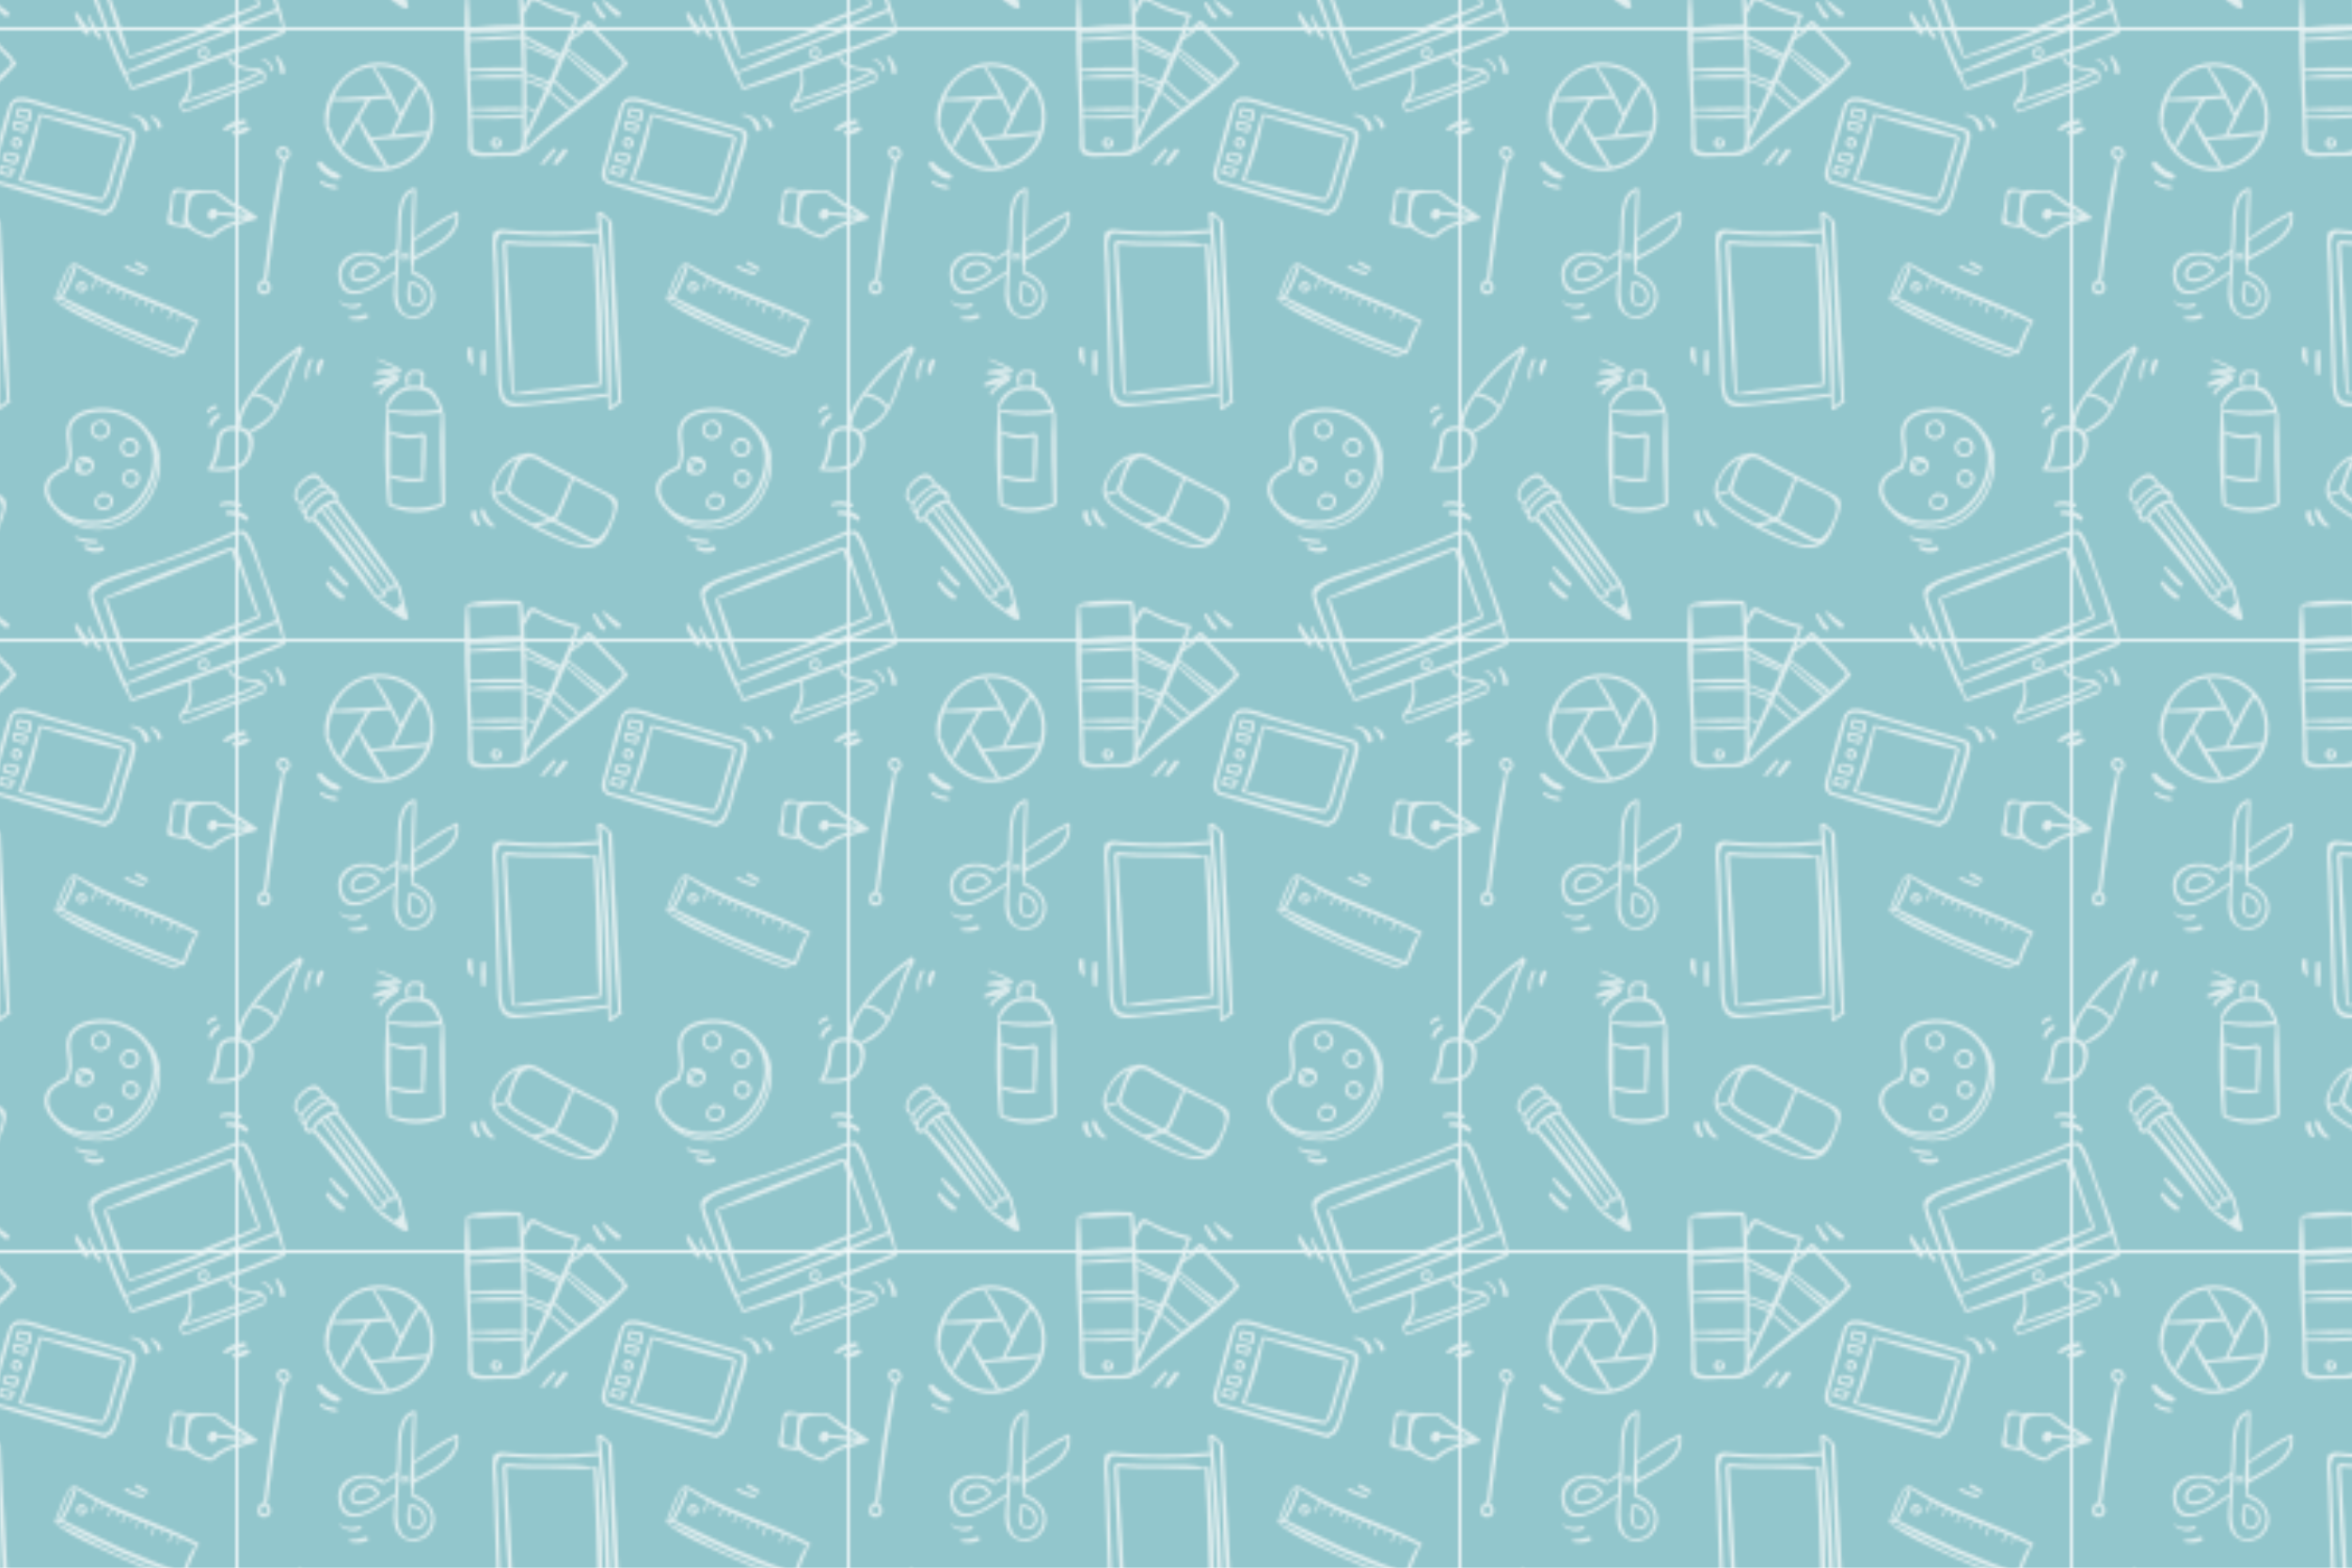 <?xml version="1.0" encoding="UTF-8"?>
<svg id="Layer_2" data-name="Layer 2" xmlns="http://www.w3.org/2000/svg" xmlns:xlink="http://www.w3.org/1999/xlink" viewBox="0 0 750 500">
  <defs>
    <style>
      .cls-1 {
        fill: #e2eff0;
      }

      .cls-1, .cls-2, .cls-3, .cls-4 {
        stroke-width: 0px;
      }

      .cls-2 {
        fill: none;
      }

      .cls-3 {
        fill: url(#Unnamed_Pattern_2);
      }

      .cls-4 {
        fill: #92c6cc;
      }
    </style>
    <pattern id="Unnamed_Pattern_2" data-name="Unnamed Pattern 2" x="0" y="0" width="194.22" height="194.22" patternTransform="translate(-313.96 -770.32)" patternUnits="userSpaceOnUse" viewBox="0 0 194.22 194.22">
      <g>
        <rect class="cls-2" x="0" width="194.22" height="194.22"/>
        <g>
          <rect class="cls-4" x="0" width="194.22" height="194.22"/>
          <path class="cls-1" d="m27.74,144.65c-1.22-.91-1.49-2.85-3.18-3.13-1.74-.29-3.51,1.36-4.66,2.41-1.79,1.66-3.73,6.06-.11,6.99-.48,1.14-.42,2.3.84,3.24.05.04.11.05.17.05-.03.29-.02.59.05.88.31,1.38,1.73,2.14,2.9,1.24.02-.02.04-.04.05-.06,6.77,8.19,13.26,16.51,19.83,24.86.07.08.14.13.22.15-.03.24.21.4.4.32,1.21,1.63,3.37,2.75,4.99,3.92.11.08.23.17.34.26,0,0,0,.02,0,.03-.01.25.23.36.4.28,1.06.86,2.24,1.86,3.56,1.88.31,0,.69-.23.6-.6-.57-2.42-1.18-4.82-1.87-7.21-.25-.85-.41-2.83-1.25-3.55.05-.13.06-.29-.05-.45-6-8.86-12.47-17.53-18.95-26.04-.1-.14-.23-.2-.36-.21-.01-.09-.05-.16-.1-.23.02-.03.04-.06.05-.1.47-1.6-.41-2.96-2.07-3.16,0-.02,0-.04-.01-.06-.37-.99-.96-1.45-1.65-1.56-.03-.05-.07-.1-.13-.15Zm-3.26,10.76c-.06-.06-.13-.11-.2-.13.6-.8,1.26-1.53,1.99-2.16,0,0,0,.01,0,.02,6.49,8.82,12.63,18.31,19.87,26.53-.75-.03-1.47.28-1.93.88-5.49-8.92-12.47-17.62-19.74-25.13Zm2.46-2.77s-.03-.02-.04-.04c.35-.27.72-.51,1.1-.74,6.72,8.44,13.02,17.21,19.76,25.62-.78.15-1.41.77-1.57,1.56-5.69-9.19-12.83-17.73-19.26-26.41Zm23.15,24.66c.84.33,1.37,3.98,1.61,4.84.08.29.16.58.24.88-.15.01-.3.06-.44.13-.33.17-.55.47-.63.8-.4.19-.75.5-.98.88-.67-.55-1.29-1.08-1.78-1.44-1.15-.82-2.21-1.77-3.53-2.22.46-.65,1.29-.88,2.04-.54.33.15.75-.23.58-.57-.52-1.04.39-2.14,1.45-1.57,0,0,0,.01,0,.02.07.26.4.23.53.06.28-.13.44-.5.12-.73.11-.29.35-.51.64-.63.04.03.09.06.14.09Zm-18.96-26.51c6.04,8.62,12.24,17.26,18.75,25.54-.57.16-1.02.63-1.2,1.2-.05-.02-.1-.02-.15-.03-5.95-9.08-12.91-17.64-19.73-26.07.7-.34,1.46-.62,2.26-.81.02.06.04.11.07.17Zm-.39-1.57c-.04.14-.02.26.03.36-3.18.74-6.01,2.75-7.43,5.74-.08.17,0,.34.14.43-.01,0-.03,0-.04.01-1.52-.36-2.03-1.02-1.54-1.98.16-.66.47-1.26.93-1.79.6-.81,1.37-1.5,2.13-2.16.56-.48,1.14-.97,1.74-1.39.17-.12.34-.25.52-.37,1.24-1.04,2.42-.66,3.51,1.15Zm-2.12-2.78c-1.95.31-3.84,2.22-5.11,3.44-.95.91-2.22,2.28-2.61,3.73-1.42-2.29.69-4.14,2.35-5.57,1.4-1.21,3.72-3.51,5.37-1.59Zm-5.89.89c-.85.74-2.08,1.93-2.74,3.19-3.17-2.26-.2-5.59,2.01-7.14,1.3-.91,2.97-.95,3.88.46.25.39.49.74.78,1.06-1.47.4-3.06,1.68-3.93,2.44Z"/>
          <path class="cls-1" d="m116.2,162.96c.13-.12.17-.26.15-.39,1.02-.93,1.57-2.49,2.1-3.68.93-2.08,1.9-4.41,2.35-6.66.71-3.53-2.18-4.17-4.97-5.62l-15.48-8.05c-2.24-1.17-6.61-4.73-9.39-3.47-.07.03-.14.07-.21.11-4.36.51-7.5,4.42-9.27,8.24-2.4,5.2.77,7.81,4.96,10.57,5.43,3.58,11.18,6.65,17.18,9.17,4.16,1.76,8.9,3.22,12.59-.24Zm-5.29-17.63c2.76,1.43,8.57,3.07,8.77,6.68.12,2.23-3.11,10.35-5.99,10.2-1.49-.08-3.56-1.56-4.89-2.22-1.46-.73-2.91-1.47-4.35-2.22-1.12-.59-2.24-1.19-3.36-1.79.6-.5,1.1-1.15,1.48-2.02,1.54-3.51,3.13-7.08,4.31-10.74,1.34.7,2.69,1.4,4.03,2.1Zm-17.38-9.02c1.34.25,2.91,1.49,4.11,2.12l4.42,2.3,4.06,2.11c-1.16,2.76-2.4,5.49-3.57,8.25-.7,1.64-1.22,3.18-2.63,4.28-1.36-.74-2.72-1.49-4.06-2.26-2.25-1.28-9.57-4.27-9.49-7.35.14-.03.28-.13.34-.3.95-2.99,2.57-9.94,6.82-9.14Zm-11.62,8.51c.95-3.57,3.92-6.88,7.37-8.38-1.05,1.27-1.82,3.1-2.38,4.88-.07-.01-.13.01-.16.09-.21.54-.28,1.13-.44,1.69-.08.28-.17.54-.27.81-.25.33-.4.68-.48,1.08-.15.06-.26.18-.29.4-.05.42-.02.82.06,1.19-1.17.43-2.35.81-3.58.99-.15-.81-.11-1.71.17-2.76Zm9.05,10.87c-1.98-1.17-3.95-2.39-5.83-3.73-1.47-1.05-2.62-2.15-3.15-3.54,1.26-.21,2.45-.61,3.49-1.33.94,2.55,4.55,3.96,6.72,5.23,2.18,1.28,4.37,2.52,6.58,3.73-1.41.6-3.37.82-4.76,1.22-.06.02-.1.05-.15.08-.98-.54-1.95-1.09-2.9-1.66Zm10.94,5.67c-2.25-1-4.46-2.09-6.63-3.25,1.68-.4,3.34-.69,4.71-1.4,2.03,1.1,4.08,2.18,6.13,3.23,1.84.94,5.03,3.27,7.67,3.46-3.72,1.82-8.36-.46-11.89-2.03Z"/>
          <path class="cls-1" d="m214.42,101.25c.09-.42-.32-.9-.77-.6-5.02,3.44-9.52,7.53-13.3,12.31-2.86,3.63-6.84,8.4-6.4,13.32-1.56-.14-3.18.19-4.26,1.04-1.02.8-1.43,1.95-1.59,3.19-.41,3.2-.69,5.81-2.39,8.67-.08.14-.09.28-.06.4-.02,0-.03,0-.05,0-.52.04-.51.74,0,.8,3.64.4,8.41.79,11.03-2.33,1.84-2.19,3.25-7.07,1.5-9.64-.02-.02-.03-.04-.05-.06,11.67-4.48,10.89-17.03,16.65-26.31.22-.35,0-.68-.31-.79Zm-19.15,36.58c-2.21,2.04-5.54,1.69-8.43,1.71,1.16-1.97,1.95-4.08,2.22-6.37.2-1.64,0-3.37,1.18-4.65,1.2-1.29,3.81-1.45,5.34-.58,3.3,1.89,2.18,7.58-.31,9.87Zm2.36-10.01c-.75-.74-1.81-1.22-2.94-1.44.24-3.46,2.03-6.83,4.2-9.84,2.9.54,5.23,1.59,6.88,4.23,0,.02.02.02.03.04-.47.75-1,1.47-1.59,2.13-1.88,2.09-4.45,3.16-6.58,4.89Zm10.71-12.4c-.55,1.51-1.18,3.02-1.97,4.44-1.49-2.27-4.22-4.05-6.98-4,1.12-1.5,2.31-2.9,3.42-4.18,3.12-3.59,6.65-6.73,10.52-9.48-2.39,4.13-3.36,8.76-4.98,13.22Z"/>
          <g>
            <path class="cls-1" d="m166.91,128.35c-.08-.11-.19-.15-.3-.16-3.36-5.15-9.75-8.02-16.03-7.7-3.56.18-7.87,1.27-9.65,4.7-2.3,4.43,1.53,9.63-1.21,13.89-2.8,1.25-5.92,2.92-6.49,6.23-.51,2.98,1.16,5.81,3.29,7.82,5.24,6.44,15.31,7.93,22.62,3.72,9.38-5.4,14.72-19.21,7.75-28.49Zm-31.92,15.53c1.15-2.02,3.64-3.07,5.66-3.97.41-.18.35-.62.09-.87,1.5-2.08,1.2-4.5.88-7.05-.27-2.18-.69-4.61.53-6.61,1.24-2.03,3.74-3,5.96-3.43,10.83-2.13,21.42,6.12,19.46,17.5-1.4,8.13-7.66,15.49-16.02,16.83-4.86.78-10.28-.43-13.99-3.77-.97-.88-1.89-2.01-2.5-3.25.02-.02.04-.04.04-.07.03-.19.03-.34,0-.53-.03-.15-.25-.16-.31-.03-.59-1.53-.67-3.18.22-4.74Zm24.15,12.02c-5.85,3.63-12.91,3.41-18.29.08,6.2,2.86,13.89,1.93,19.37-2.22,5.65-4.28,9.53-11.98,8.69-19.18,1.76,7.97-2.83,17.01-9.76,21.31Z"/>
            <path class="cls-1" d="m148.94,138.18c-.28-1.29-1.57-2.29-2.86-2.23-.01,0-.02-.02-.04-.03-1.98-.52-3.04,1.58-3.14,3.23-.05.84,0,1.63.79,2.08.78.45,1.75.6,2.63.48,1.73-.24,2.99-1.77,2.62-3.53Zm-2.68,2.58c-.5.08-1.01.04-1.5-.1-.72-.21-.96-.57-.95-1.34,0-1.01.31-2.11,1.1-2.64.04.17.17.31.37.29.58-.07,1.18-.06,1.69.15-.89-.09-1.86.26-2.4.96-.61.8-.6,2.76.76,2.67.2-.01.25-.25.1-.36-.66-.49-.7-1.46-.1-2.02.74-.7,1.75-.56,2.55-.08.03.02.07.03.1.04.29,1.2-.53,2.24-1.72,2.44Z"/>
            <path class="cls-1" d="m151.2,124.16c-.23-.03-.37.14-.43.33-1.26-.09-2.54.81-2.86,2.1-.41,1.63.71,3.43,2.33,3.83,1.73.43,3.62-.86,3.89-2.61.29-1.84-1.18-3.42-2.93-3.65Zm-.63,5.38c-1.11-.22-1.96-1.37-1.83-2.5.14-1.17,1.17-1.93,2.28-2,.02,0,.04.02.06.02,1.15.18,2.17,1.1,2.16,2.33-.01,1.31-1.4,2.4-2.67,2.15Z"/>
            <path class="cls-1" d="m163.38,132.36c-.48-1.99-2.56-2.97-4.4-2.12-.11.05-.17.14-.2.24-.95.48-1.6,1.6-1.51,2.73.14,1.75,1.68,3.15,3.46,2.88,1.77-.27,3.08-1.94,2.64-3.73Zm-2.78,2.76c-1.17.18-2.15-.67-2.37-1.8-.2-1.01.37-1.86,1.19-2.27,3.02-1.06,4.3,3.59,1.18,4.07Z"/>
            <path class="cls-1" d="m163.39,141.89c-.54-1.45-2.69-2.43-4.02-1.42,0,0,0,0-.01.01-.88.47-1.52,1.41-1.51,2.44,0,1.72,1.8,3.16,3.49,2.77,1.61-.38,2.64-2.24,2.06-3.79Zm-2.02,2.79c-1.11.46-2.45-.41-2.63-1.57-.12-.78.24-1.43.79-1.88.05,0,.1,0,.16-.01.97-.25,2.06-.24,2.66.72.62.97.02,2.33-.99,2.74Z"/>
            <path class="cls-1" d="m154.9,149.29c-.38-1.13-1.56-1.76-2.66-1.6-1.4-.59-2.82,1.19-3.04,2.47-.33,1.9,1.43,3.08,3.18,2.88,1.78-.21,3.11-1.97,2.52-3.74Zm-2.45,2.83c-1.1.23-2.5-.33-2.48-1.61.01-.66.42-1.58,1.03-2.07,0,.29.35.58.66.4.86-.49,2.02-.27,2.37.75.4,1.16-.45,2.29-1.58,2.53Z"/>
          </g>
          <g>
            <path class="cls-1" d="m65.44,122.06c-.01-.22-.16-.34-.32-.37.03-.15,0-.31-.06-.45.13-.14.19-.34.08-.56-.97-1.96-2-4.96-3.89-6.27-.6-.41-1.42-.69-2.3-.85.09-.92.15-1.84.23-2.75.04-.56.22-1.29-.19-1.77-.65-.75-2.46-.78-3.34-.67-2.67.34-2.89,3.25-1.87,5.25-3.45.83-6.57,3.74-6.89,7.35-.02.23.34.33.44.12,1.51-3.17,3.54-5.9,7.26-6.49,2.42-.38,5.38.03,7.04,1.95,1.05,1.21,1.72,3.06,2.56,4.46-5.55.66-10.99.62-16.55-.02-.19-.02-.31.12-.33.29-.08.06-.15.15-.16.29-.62,9.5-.49,19.53.42,29.01.02.17.1.3.2.39-.13.18-.14.47.1.59,5.3,2.62,11.91,2.81,17.26.18.12-.06.19-.15.22-.26.28,0,.56-.17.55-.53-.24-9.61.02-19.28-.45-28.88Zm-11-8.58s-.06.01-.09.02c-.25-1.72-.83-4.14,1.69-4.25.46-.02.93.05,1.38.14.55.11.91.22.87.84-.07,1.06-.18,2.12-.25,3.19-1.3-.14-2.64-.09-3.6.06Zm-6.09,14.94c2.71,2.1,7.06,2.03,10.29,1.21-.13,4.35-.44,8.75-.19,13.1-1.63.13-3.25.2-4.88.02-1.77-.19-3.46-.81-5.22-.98,0-4.45.13-8.92,0-13.35Zm16.41,22.43c-5.62,1.88-10.61,2.04-16.21.11.09-.09.14-.21.12-.38-.24-2.74-.31-5.49-.32-8.25,2.91,1.88,7.47,1.91,10.75,1.37.49-.08.46-.8.08-.97.52-4.39.46-8.87.59-13.28,0-.26-.13-.42-.31-.49-.03-.3-.28-.58-.66-.49-1.7.42-3.39.65-5.15.54-1.78-.11-3.36-.74-5.1-.98-.07-.01-.15.02-.21.07-.07-2.13-.2-4.25-.44-6.35,5.53,1.1,11.17,1.17,16.75.35-.66,9.5-.2,19.24.15,28.75-.01,0-.02,0-.03,0Z"/>
            <path class="cls-1" d="m54.88,110.71c-.14.09-.22.18-.29.33-.07.16,0,.37.21.36.16,0,.28-.03.41-.13.34-.24.03-.8-.33-.57Z"/>
            <path class="cls-1" d="m51.91,108.08c-2.39-1.25-4.83-2.43-7.38-3.34-.24-.08-.4.3-.17.41,1.9.9,3.78,1.8,5.63,2.78-2.06-.02-4.08.26-6.09.81-.47.13-.36.8.11.83,1.77.11,3.52.24,5.24.57-2.24.58-4.41,1.3-6.4,2.53-.45.28-.14.91.35.82,1.51-.27,3.01-.58,4.5-.93-1.39.93-2.73,2.06-3.07,3.2-.08.28.15.6.44.58.04,0,.08,0,.11,0,.24-.01.46-.2.46-.46,0-.03,0-.06,0-.08,0-.01,0-.02,0-.03.45-.8,1.76-1.67,2.35-2.13.9-.71,1.84-1.32,2.84-1.88.45-.26.15-.97-.35-.83-1.3.36-2.61.68-3.92.98,1.52-.56,3.1-.97,4.7-1.35.42-.1.41-.73,0-.84-1.39-.38-2.8-.61-4.21-.75,1.54-.21,3.09-.25,4.68-.14.4.03.55-.57.2-.75Z"/>
          </g>
          <path class="cls-1" d="m56.47,14.53c-5.26-4.48-13.18-5.6-19.32-2.31-6.61,3.54-11.33,12.48-9.02,19.91.05.17.23.24.38.22,2.01,6.61,7.91,11.76,14.87,12.45,7.19.71,14.6-3.5,17.52-10.13,2.99-6.78,1.25-15.3-4.43-20.14Zm.71,2.4c-2.23,2.86-3.91,6.09-5.44,9.38-2.38-5.15-4.97-10.37-8.57-14.79,5.21-.57,10.54,1.53,14.02,5.4Zm-8.88,4.74c.94,1.75,1.85,3.52,2.7,5.34.07.15.18.22.3.24-.94,2.05-1.83,4.12-2.79,6.13-2.08.24-4.16.5-6.22.81-1.24-2.06-2.49-4.12-3.8-6.13,1.16-1.94,2.34-3.87,3.54-5.78.01-.02.01-.04.03-.07,2.02-.14,4.03-.31,6.02-.48.08,0,.15-.03.22-.06Zm-9.81-8.87c1.32-.61,2.7-1,4.09-1.2,1.75,3.03,3.51,6.01,5.17,9.05-5.83.45-11.69.54-17.51,1.04,1.48-3.78,4.12-6.98,8.25-8.89Zm-9.12,18.65c-.1-.33-.39-.43-.65-.37-.08-2.96.3-5.91,1.23-8.61,3.57.17,7.18.05,10.78-.18-1.62,2.55-3.19,5.14-4.7,7.76-1.31,2.28-2.91,4.61-3.72,7.13-1.29-1.68-2.3-3.62-2.93-5.74Zm3.4,6.32c1.72-2.12,2.84-4.79,4.21-7.15.35-.62.73-1.22,1.09-1.83,2.14,5.21,5.41,10.36,8.8,14.79-5.47.64-10.66-1.72-14.1-5.81Zm16.73,5.28c-.55.16-1.11.28-1.66.38-.01-.04-.02-.08-.05-.13-1.72-2.76-3.38-5.58-5.06-8.38,5.75-.15,11.62-.72,17.32-1.55-1.76,4.51-5.51,8.18-10.55,9.67Zm10.93-10.76c-3.62.25-7.28.57-10.93.98,3.14-4.99,4.76-10.75,8.4-15.47,1.06,1.37,1.91,2.92,2.46,4.63,1.08,3.35,1.03,6.77.07,9.87Z"/>
          <g>
            <path class="cls-1" d="m69.49,57.83c-4.79,2.27-9.24,5.22-13.38,8.54-.01-.63-.02-1.25,0-1.84.12-4.52.4-9.04.46-13.56,0-.13-.04-.22-.11-.29.03-.23-.14-.48-.45-.41-6.16,1.42-5.03,11.25-5.34,15.88-.09,1.29-.17,2.58-.26,3.86-.78.38-1.52.98-2.23,1.48-.57.39-1.11.81-1.65,1.24-.02-.01-.02-.03-.04-.05-5.58-4.04-15.87-1.78-14.55,6.52,1.58,9.98,13.34,2.25,17.97-1.72-.04.64-.09,1.29-.13,1.93-.21,3.16-.86,6.96.98,9.79,2.56,3.94,8.5,3.33,10.76-.56,2.84-4.88-.58-10.12-5.47-11.66-.06-.02-.11-.02-.16-.02.02-.14.03-.28.03-.42,0-.3,0-.6-.02-.9,0-.09-.03-.15-.07-.2.16-.72.25-1.47.31-2.24.05-.01.11-.03.17-.06,5.08-3.06,15.06-7.15,13.73-14.61.36-.3-.06-.95-.55-.72Zm-19.53,18.81c-4,2.41-13.5,10.57-16.57,3.88-1.76-3.83.79-7.62,4.56-8.58,2.83-.72,5.67-.02,8,1.66.28.21.56.06.69-.18.78-.42,1.53-.89,2.26-1.38.46-.31.97-.61,1.43-.95-.12,1.85-.25,3.7-.37,5.54Zm11.61,8.1c.05,2.59-1.56,5.3-4.14,6.03-7.59,2.12-6.96-7.41-6.64-11.96.3-4.42.61-8.85.91-13.27.3-4.43-.59-11.92,4.03-14.31-.34,4.42-.41,8.87-.53,13.29-.1,3.51-.86,7.88-.03,11.39-.11.46-.12.92-.05,1.4.02.15.16.22.3.21.01.19.12.37.35.44,3.05.95,5.73,3.38,5.8,6.77Zm-5.37-12.68c.05-1.65-.02-3.35-.07-4.97,4.37-2.8,8.53-5.83,13.18-8.16.2,6.69-8.07,10.13-13.11,13.12Z"/>
            <path class="cls-1" d="m54.27,71.65c-.15-.38-.49-.69-.89-.8-.1-.03-.21-.04-.33-.03,0,0,0,0-.01,0-.77-.14-1.41.54-1.44,1.29-.04.85.74,1.38,1.53,1.25.78-.13,1.46-.89,1.14-1.7Zm-1.35,1.09c-.84.08-.88-.78-.48-1.29.04.09.12.16.24.16.22,0,.37-.15.59-.06.18.07.36.26.39.46.08.42-.39.71-.75.74Z"/>
            <path class="cls-1" d="m59.31,82.9c-.79-1.61-2.36-2.55-4.1-2.76-.2-.02-.32.07-.39.2-.11-.22-.5-.24-.55.04-.35,2.02-.99,4.71.31,6.53.97,1.36,2.75,1.61,4.04.53,1.32-1.11,1.42-3.07.7-4.55Zm-1.63,4.11c-3.54,1.88-2.96-4.08-2.85-6.2.07.13.19.24.37.26,1.27.14,2.47.83,3.13,1.95.77,1.29.83,3.21-.65,3.99Z"/>
            <path class="cls-1" d="m45.07,76.85c-1.26-4.42-8.08-4.19-9.4.09-.54,1.75.57,3.14,2.34,3.28,2.29.18,4.9-1.14,6.45-2.82.3.11.72-.16.61-.55Zm-8.42.36c.45-1.67,2.61-2.77,4.21-2.63,1.51.13,2.52,1.09,3.21,2.33-1.07.72-2.12,1.39-3.36,1.82-1.32.46-4.82,1.27-4.06-1.52Z"/>
          </g>
          <g>
            <path class="cls-1" d="m175.08,103.83c.53-.33,1.07-.62,1.67-.78.17.06.35.12.52.18.47.16.83-.31.71-.67.05-.05.1-.1.13-.19.62-1.65,1.24-3.28,1.95-4.89.59-1.34,1.32-2.66,1.75-4.06.52.14.84-.68.31-.96-12.58-6.74-26.44-10.41-38.63-17.98-.17-.11-.35-.04-.45.07.13-.15.06-.45-.19-.4-.62.12-1.42.5-1.88,1.03-.03.02-.06.04-.08.08-.01.02-.02.04-.03.06-.05.06-.09.13-.13.19-.02.04-.03.07-.03.11-1.73,3.14-3.03,6.54-4.28,9.89-.07.18.02.46.26.47.9.05.67.07,1.56-.07.08-.01.14-.05.19-.1,11.63,6.82,24.66,12.5,37.42,16.93-.42.14-.81.33-1.17.61-.02.02-.04.04-.06.06-6.45-2.4-12.85-4.89-19.1-7.79-6.28-2.92-12.23-6.8-18.59-9.49-.19-.08-.36.18-.19.31,5.28,4.01,11.95,6.81,17.94,9.6,6.48,3.03,13.1,5.84,19.86,8.18.31.11.55-.15.56-.4Zm-37.86-18.55c1.19-3.15,2.57-6.21,3.8-9.34.06,0,.12-.01.17-.05.28-.21.49-.51.78-.73.3-.23.64-.38.98-.55.03-.01.05-.03.07-.05-.01.01-.03.03-.04.04-.02.01-.05.02-.06.04-.93,1.3-1.26,3.09-1.89,4.56-.8,1.87-1.75,3.66-2.84,5.38-.04.07-.07.14-.08.21-.18.06-.28.25-.27.45-.21.01-.41.02-.62.03Zm20.57,8.85c-6.35-2.82-12.48-6.06-18.76-9.02,1.05-1.67,2-3.39,2.77-5.21.6-1.41,1.44-3.18,1.45-4.77,2.05,1.51,4.19,2.85,6.4,4.07-.37.32-.64.84-.85,1.26-.28.56-.48,1.14-.63,1.74-.11.42.58.54.67.11.12-.58.29-1.15.54-1.69.18-.41.47-.8.61-1.22.49.27.98.53,1.48.78-.14.21-.26.45-.38.68-.14.27-.31.55-.42.84-.12.32.34.53.49.22.13-.28.21-.59.31-.89.08-.24.16-.48.22-.73.85.44,1.71.86,2.57,1.27-.21.35-.42.7-.62,1.05-.2.34-.48.7-.55,1.09-.04.2.24.41.41.25.29-.28.44-.69.62-1.04.2-.38.39-.76.57-1.15.57.27,1.16.52,1.73.78-.06.08-.11.18-.14.28-.03.11-.04.23-.05.35,0,.02,0,.04,0,.05-.04-.03-.09-.06-.15-.06-.48,0-.34.72.03.8.24.06.45-.11.54-.32.08-.19,0-.8.19-.88.01,0,.02-.02.04-.02.66.29,1.33.58,1.99.86-.47.66-.9,1.37-1.21,2.11-.13.32.36.54.49.22.32-.75.63-1.49,1.03-2.2.61.26,1.22.51,1.84.77-.06.19-.13.39-.19.58-.09,0-.18.08-.18.19v.51c0,.23.32.2.37,0,.11-.39.19-.79.26-1.18.66.27,1.31.54,1.97.8-.42.66-.91,1.33-1.22,2.04-.11.24.24.47.4.25.47-.65.8-1.42,1.17-2.14.66.27,1.33.53,1.99.8,0,0,0,0-.01.02-.12.27-.24.53-.36.8-.11,0-.23.05-.24.18-.01.17-.02.33-.03.5-.02.26.34.4.46.14.21-.47.38-.96.56-1.45,0-.01,0-.02,0-.04.71.29,1.43.57,2.14.86-.48.76-1.08,1.75-1.09,2.67,0,.24.34.25.43.07.2-.4.28-.87.44-1.29.17-.42.37-.83.6-1.23.01-.02.02-.04.02-.06.68.27,1.36.55,2.05.83-.18.42-.35.85-.47,1.29-.05.19.24.27.33.1.19-.4.34-.82.49-1.25.86.35,1.72.71,2.58,1.07-.12.35-.23.7-.38,1.03-.19.45-.48.86-.64,1.31-.1.27.23.47.42.26.52-.57.91-1.57,1.05-2.41.73.31,1.46.63,2.19.95-.24.54-.49,1.08-.7,1.64-.09.22.23.45.37.23.12-.19.23-.37.35-.56.05-.08.04-.17,0-.23.12-.3.25-.6.37-.9,1.62.73,3.22,1.48,4.79,2.28-1.96,2.4-3.11,5.9-4.09,8.78-.01.03,0,.07-.01.1-6.5-2.62-13.03-5.11-19.43-7.96Z"/>
            <path class="cls-1" d="m146.56,82.45c.07-.02.13-.07.14-.15.1-.98-.39-2.03-1.45-2.18-.92-.13-1.87.48-1.96,1.44-.09.88.53,1.82,1.44,1.95.75.1,1.56-.36,1.83-1.07Zm-2.53-.83c.12-.54.7-.84,1.23-.74.48.09.73.49.9.92-.04.03-.07.07-.09.13-.06.19-.16.37-.28.52.02-.4-.18-.81-.57-.98-.47-.21-.99.02-1.2.45,0-.1,0-.2.01-.3Zm.81,1.23c-.38-.05-.66-.35-.78-.7.03,0,.06,0,.09-.03.42-.52,1.34-.14,1.04.53-.03.07-.03.13-.01.19-.11.02-.22.03-.34.02Z"/>
          </g>
          <g>
            <path class="cls-1" d="m178.52,62.63c2.18,1.79,4.78,3.18,7.54,3.75.44.09.67-.3.61-.65.23.16.57.2.82-.05,3.19-3.22,8.09-4.14,12.27-5.43.39-.12.49-.77.13-.99-4.14-2.54-8.06-5.37-11.99-8.22-.13-.1-.27-.11-.39-.07-1.44-.05-2.87-.03-4.31,0-.98.03-2.97-.3-3.93.28-.04-.08-.1-.14-.19-.16-1.18-.25-3.74-1.01-4.81-.23-.53.38-.55,1.04-.66,1.62-.23,1.33-.38,2.69-.56,4.02-.15,1.12-1.17,4.17-.46,5.18.28.4,1.13.47,1.5.54,1.29.26,2.58.52,3.87.75.3.06.49-.12.55-.35Zm-4.6-1.91c-.69-.97.06-3.3.21-4.49.11-.89-.02-3.34.5-4.03.77-1.01,2.97-.56,4.22-.57-1,1.32-.78,4.6-.97,6.03-.21,1.61-.79,3.03-.05,4.22-1.22-.2-3.28-.27-3.91-1.16Zm6.41,1.82c-1.91-1.85-1.5-3.42-1.19-5.79.27-2.08.24-3.99,2.59-4.62,1.64-.44,3.84-.23,5.59-.38,0,0,0,0,0,.01,3.06,2.63,6.37,4.95,9.78,7.11-2.82-.59-5.87-.91-8.75-.99-.13-.54-.69-1.08-1.27-1.09-1.3-.03-2.24,1.57-1.76,2.73.22.54.78.93,1.37.92.66-.01,1.09-.51,1.37-1.07.1-.2.16-.42.2-.64,2.84.56,5.76.79,8.63,1.17-3.74,1.08-7.55,2.25-10.32,5.07-.12.12-.16.26-.15.38-.06-.04-.13-.07-.22-.09-1.95-.4-4.42-1.31-5.88-2.71Z"/>
            <path class="cls-1" d="m204.32,83.11c.55-1.08.08-2.57-.92-3.24-.09-.08-.19-.15-.3-.2-.06-.03-.13-.06-.2-.08.26,0,.51-.13.55-.46.78-6.36,1.65-12.7,2.59-19.04.91-6.08,2.19-12.16,2.87-18.27,0,0,0,0,.01,0,.49.17.79-.35.57-.7.37-.1.71-.32.93-.65.75-1.15.02-2.73-1.15-3.27-1.23-.56-2.69.06-2.85,1.47-.14,1.24.72,2.24,1.76,2.81-3.09,12.15-4.32,25.08-5.85,37.5-.03.25.09.43.26.53-.47-.08-.96.05-1.35.37-1.07.85-1.36,3.07-.2,3.96,1.01.77,2.68.41,3.25-.72Zm3.25-43.57c-.34-.74,0-1.67.93-1.53.7.1,1.27.76,1.26,1.47,0,.62-.6,1.07-1.19,1.05-.41-.24-.79-.53-.99-.99Zm-5.56,43.59c-.8-.24-.69-1.36-.43-1.97.17-.4.48-.66.8-.71.61.47,1.29,1.05,1.08,1.92-.15.63-.86.93-1.45.75Z"/>
          </g>
          <g>
            <path class="cls-1" d="m158.9,45.58c1.08-3.6,2.91-7.58,3.36-11.31.17-1.44-.2-2.69-1.73-2.93-.02,0-.05,0-.07,0-.06-.09-.15-.17-.29-.21-8.21-2.47-16.46-4.82-24.71-7.13-3.07-.86-7.23-2.87-10.46-2.55-1.15.11-2,.62-2.42,1.52-.2-.02-.41.07-.49.32-2.04,5.8-3.44,11.91-5.09,17.83-.52,1.85-2.33,5.94-.01,7.11-.03.22.07.45.34.54,11.58,3.67,23.36,6.79,35.03,10.15.42.12.7-.22.71-.56,1.28-.18,2.09-1.16,2.72-2.61,1.38-3.18,2.11-6.83,3.11-10.15Zm1.44-8.81c-.24.81-.49,1.62-.73,2.43-.61,2.02-1.21,4.05-1.82,6.07-.75,2.51-2.28,12.47-5.95,12.27,0,0,0,0-.01,0-11.26-3.25-22.49-6.72-33.83-9.66-1.06-.67-.92-3.04-.65-4.02.23-.82.46-1.64.7-2.46.58-2.05,1.16-4.1,1.73-6.15,1.02-3.63,2.2-7.27,3.04-10.95.07-.04.12-.1.14-.18.99-3.35,8.49-.11,10.39.44,3.02.86,6.03,1.72,9.05,2.59,5.83,1.67,11.64,3.4,17.47,5.09.13.04.24.02.33-.01,1.13.65.41,3.68.14,4.55Z"/>
            <path class="cls-1" d="m155.23,46.33c1.22-3.94,2.54-7.88,3.57-11.88.1-.39-.24-.62-.54-.58,0-.18-.1-.37-.34-.45-8.47-2.79-17.37-4.77-26.04-6.84-.18-.04-.32.03-.4.15-.08.03-.16.1-.19.22-2.02,6.82-3.75,13.6-6.14,20.31,0,.02,0,.04,0,.06-.42-.07-.57.53-.16.68,8.44,2.95,17.48,5.33,26.33,6.64.35.05.59-.21.63-.47,2.07-1.83,2.51-5.33,3.29-7.83Zm-3.73,7.31c-8.51-2.05-17.04-4-25.54-6.12,2.97-6.21,4.72-13.36,5.94-20.12,8.48,2.5,17.11,5.18,25.76,6.96.06.01.11,0,.16,0-1.12,3.27-2.04,6.61-3.06,9.91-.96,3.09-1.67,6.52-3.26,9.37Z"/>
            <path class="cls-1" d="m124.74,34.22c-.16-.17-.41-.24-.68-.21-.5.06-.95.41-1.22.83-.59.92-.3,2.16.73,2.59.95.4,2.22-.02,2.47-1.09.2-.86-.42-1.95-1.3-2.12Zm-.68,2.43c-.5-.12-.74-.58-.62-1.07.06-.25.2-.49.39-.66.02-.02.06-.05.11-.08.04.08.12.14.23.16.52.1,1.09.46.99,1.09-.08.5-.66.67-1.1.56Z"/>
            <path class="cls-1" d="m127.86,30.31c.04-.24-.06-.49-.31-.56-1.23-.34-2.46-.67-3.69-1.01-.24-.07-.46.08-.54.3-.21.58-.4,1.18-.4,1.81,0,.14.06.23.15.3-.08.16-.05.39.19.46,1.16.37,2.33.71,3.5,1.07.24.07.45-.09.53-.3.27-.67.44-1.36.57-2.07Zm-3.84-.61c.96.27,1.91.54,2.87.81-.09.42-.2.83-.32,1.24-.98-.24-1.96-.49-2.94-.71.01-.02.03-.04.04-.07.13-.42.23-.84.35-1.26Z"/>
            <path class="cls-1" d="m128.92,28.44c-.08-.84-.03-1.64.18-2.46.05-.21-.06-.51-.31-.55-1.28-.18-2.54-.46-3.77-.84-.22-.07-.47.08-.53.3-.18.62-.38,1.23-.52,1.86-.02.08,0,.15,0,.21-.25.06-.31.43-.02.54,1.44.53,2.93.95,4.4,1.38.25.07.59-.13.56-.42Zm-.78-2.23c-.11.55-.16,1.09-.14,1.65-1.1-.28-2.2-.56-3.31-.79.02-.03.05-.06.06-.11.17-.47.31-.94.44-1.42.97.28,1.95.51,2.94.68Z"/>
            <path class="cls-1" d="m124.99,39.68c-1.19-.31-2.57-.9-3.81-.85-.09,0-.15.06-.18.13-.07-.01-.15,0-.23.06-.71.5-.97,1.32-1.06,2.16-.02.2.15.38.33.44.74.24,1.49.48,2.23.73.48.16,1.07.47,1.58.39.35-.05.52-.25.68-.54.33-.6.52-1.35.74-1.99.08-.22-.08-.47-.3-.53Zm-2.15,1.91c-.72-.24-1.44-.48-2.16-.72.11-.49.36-.87.6-1.34.03-.06.04-.13.03-.2.88.51,2.01.76,3.01,1.03-.09.28-.19.56-.32.81-.35.64-.51.62-1.16.41Z"/>
            <path class="cls-1" d="m123.36,43.95c-1.11-.25-2.21-.53-3.31-.8-.11-.26-.48-.42-.7-.17-.56.64-.88,1.38-1.01,2.22-.04.24.05.47.31.55.71.21,1.43.42,2.14.62.44.13.98.39,1.45.33.86-.1,1.15-1.59,1.41-2.23.08-.21-.09-.48-.29-.52Zm-1.07,1.56c-.25.34-.45.26-.8.15-.73-.22-1.46-.43-2.19-.65.13-.47.33-.89.61-1.31.93.3,1.85.6,2.77.91-.06.13-.11.26-.17.39-.07.15-.12.37-.22.51Z"/>
          </g>
          <g>
            <path class="cls-1" d="m115.17,58.04c-.35-.17-.86.01-.81.51.17,1.75.33,3.5.48,5.25-.1-.15-.26-.25-.49-.23-5.8.54-11.61.8-17.44.71-3.27-.05-6.55-.2-9.81-.46-1.4-.11-3.72-.74-5.04.13-.89.59-.91,1.18-.98,2.22-.21,2.95.21,6.06.32,9.02.22,6.23.44,12.46.65,18.69.21,6.01.39,12.03.63,18.04.11,2.68.3,6.33,3.09,7.67,1.58.76,3.49.35,5.16.21,2.93-.25,5.85-.52,8.77-.82,6.05-.62,12.13-1.22,18.12-2.3,0,0,0,0,0,0,.05,1.29.1,2.58.15,3.87,0,.08.03.14.07.18.02.27.37.52.66.34,1.18-.74,2.34-1.58,3.42-2.46.34-.28.21-.74-.09-.9-.62-18.87-2.14-37.73-2.98-56.6-.01-.31-.23-.48-.47-.51-.29-.44-.72-.8-1.1-1.16-.52-.5-1.05-1.07-1.64-1.49-.22-.16-.53-.07-.68.11Zm-11.77,59.39c-4.69.5-9.69,1.46-14.41,1.36-3.68-.08-4.69-1.91-5.03-5.1-.22-2.1-.19-4.25-.26-6.37-.17-4.94-.35-9.88-.52-14.82l-.5-14.18c-.08-2.36-.17-4.73-.25-7.09-.04-1.15-.38-2.72-.14-3.87.76-3.5,2.12-2.61,4.57-2.42,9.19.71,18.39.63,27.56-.22.25-.02.4-.17.47-.35,1.51,17.14,2.22,34.27,2.91,51.46,0,0-.01,0-.02,0-4.8.42-9.58,1.08-14.38,1.59Zm13.33-57.48c.37.32.76.73,1.2,1.02-.02.06-.03.12-.03.19.84,18.93,1.4,38,3.27,56.87-.85.62-1.68,1.28-2.48,1.97.48-20.33-1.02-40.91-3.16-61.11.38.38.8.72,1.2,1.07Z"/>
            <path class="cls-1" d="m85.1,67.07c-.42-.05-.67.32-.65.65-.15.1-.26.25-.24.48.84,15.81,1.47,31.69,2.85,47.46.03.29.28.39.5.33,0,.12.08.27.23.27,4.57.04,9.19-.73,13.73-1.2,4.57-.47,9.17-.82,13.71-1.51.3-.04.44-.29.43-.52.04-.06.08-.13.08-.22.87-14.62-.2-29.69-1.33-44.28-.05-.69-1.04-.67-1.13-.06-3.96-1.25-8.62-.93-12.7-.93-5.17,0-10.32.07-15.47-.48Zm28.16,1.75c.97,14.59.95,29.2,1.73,43.79-4.73.32-9.46.98-14.17,1.5-4.33.48-8.78.73-13.03,1.68.02-.05.04-.11.03-.17-.38-15.8-1.53-31.63-2.47-47.41,4.46.46,8.92.46,13.39.4,4.79-.07,9.75.51,14.51.21Z"/>
          </g>
          <g>
            <path class="cls-1" d="m197.33,160.92c-.69-1.06-1.42-1.69-2.68-1.27-.1.03-.17.09-.22.15-.13-.14-.33-.2-.56-.1-7.43,3.35-14.97,6.41-22.65,9.15-7.05,2.51-15.21,3.99-21.74,7.73-1.82,1.04-2.35,2.1-1.96,4.14.66,3.46,2.36,7.02,3.6,10.32,2.71,7.22,5.44,14.83,9.37,21.5-.17.3.11.76.54.63,6.06-1.88,12.07-3.95,18.04-6.14.9,4-.33,7.31-2.91,10.43-.11.13-.11.27-.05.39,0,.03-.01.05,0,.08.21.75.64,1.47.98,2.17.04.08.1.13.15.17.05.1.16.17.3.12,8.42-2.78,16.61-6.47,24.85-9.77.26-.1.31-.36.23-.56.66-1.12.2-2.85-1.08-3.32-.09-.03-.17-.03-.25,0,0-.23-.15-.48-.45-.48-3.46.04-7.7-.26-8.86-4.2,5.63-2.23,11.23-4.53,16.79-6.85.39-.16.41-.57.25-.85-1.46-7.65-4.8-15.28-7.47-22.57-1.25-3.42-2.23-7.83-4.23-10.89Zm4.84,48.91s-.05,0-.08.01c-8.12,3.26-16.46,6.21-24.37,9.94,0,0,0,0,0,0-.33-.57-.63-1.2-1.01-1.74,0,0,0,0,0,0,.26-.19.5-.41.73-.63,8.22-2.47,16.88-5,24.18-9.57.51.54.72,1.21.55,2Zm-1.23-2.7s.05-.01.07-.02c0,.02,0,.04,0,.06-7.02,4.31-15.07,6.48-22.76,9.31,2.02-2.67,2.52-6.58,1.41-9.66,3.96-1.46,7.89-2.98,11.82-4.54.58,4.46,5.92,4.88,9.47,4.84Zm7.39-12.95c-15.6,6.54-31.48,12.21-47.33,18.08-.54-1.47-1.12-2.92-1.72-4.37,8.08-2.59,15.91-6.14,23.77-9.3,7.84-3.15,15.8-6.1,23.54-9.5.75,2.29,1.36,4.1,1.74,5.09Zm-2.06-6.07c-.14.05-.28.1-.42.15-.01,0-.02.02-.04.02-7.79,2.88-15.44,6.2-23.14,9.31-7.87,3.18-15.97,6.05-23.6,9.78-1.93-4.6-4.06-9.12-5.84-13.77-1.2-3.13-2.35-6.27-3.44-9.44-.27-.79-.56-1.58-.81-2.38-.57-1.86-.79-1.8.79-3.41,1.71-1.76,3.63-2.38,5.91-3.2,13-4.63,25.98-8.73,38.58-14.44.12-.06.2-.14.25-.24.13.11.3.17.5.11,2.1-.61,7.89,17.27,11.24,27.49Z"/>
            <path class="cls-1" d="m185.4,200.26c-.27-.46-.78-.85-1.34-.82-.25.02-.49.13-.66.29-.83.07-1.55.88-1.57,1.72-.02,1.24,1.41,2.12,2.54,1.73,1.15-.4,1.62-1.9,1.02-2.93Zm-.53,1.23c-.1.64-.63,1.13-1.3,1.01-.65-.12-1.18-.74-.95-1.41.09-.26.25-.46.46-.6,0,.02,0,.04,0,.06.04.38.56.37.64.02.14-.58.75-.3.98.03.18.26.22.6.17.9Z"/>
            <path class="cls-1" d="m201.07,186.47s0-.02,0-.03c-2.38-7-5.12-13.89-7.21-20.99-.13-.43-.57-.4-.82-.15-.05-.28-.31-.53-.65-.4-13.23,5.13-26.86,9.86-39.73,15.85-.21.1-.21.32-.11.45-.27.02-.53.28-.43.62,2.15,6.88,4.3,14.4,7.64,20.8.05.1.13.14.21.15-.02.2.17.43.43.35,13.79-4.08,27.79-9.41,40.66-15.83.38-.19.3-.7,0-.83Zm-20.43,8.5c-6.75,2.65-13.59,5.02-20.39,7.53,0-.02,0-.04,0-.06-1.79-7.06-4.83-14.07-7.26-20.94-.03-.09-.08-.14-.13-.19,0,0,.01,0,.02,0,13.5-4.38,26.7-10.2,39.88-15.46.06-.02.1-.06.14-.09,0,.03,0,.05,0,.08.93,3.74,2.38,7.35,3.67,10.97,1.18,3.3,2.24,6.69,3.84,9.82-6.61,2.74-13.1,5.73-19.76,8.35Z"/>
          </g>
          <g>
            <path class="cls-1" d="m123.64,204.17c-.55-1.57-2.81-3.3-3.69-4.27-2.5-2.74-5.11-5.36-7.83-7.88-.21-.2-.52-.2-.73,0-1.58,1.46-3.2,2.86-4.85,4.23.66-1.8,1.28-3.61,1.86-5.43.49-.15.62-.95,0-1.1-2.48-.6-4.91-1.3-7.29-2.23-1.6-.62-3.16-1.32-4.69-2.09-.71-.36-1.67-1.19-2.42-1.26-1.83-.17-2.53,2.5-3.06,4.3-.14-1.87-.29-3.74-.47-5.6-.02-.21-.14-.35-.29-.44-.06-.22-.23-.41-.52-.42-5.28-.21-11.58-.55-16.67,1.03-.24.08-.25.36-.1.49-.16,0-.32.12-.34.34-.98,11.32.09,23.1.5,34.43.11,2.96.22,5.92.33,8.88.06,1.57-.38,4.31.29,5.69,1.19,2.47,6.78,1.47,8.98,1.43,2.2-.04,7.15.66,8.54-1.61.01-.02.02-.05.04-.07.07.33.49.58.8.26,9.86-10.14,22.79-17.01,32.01-27.75.35-.41,0-.95-.42-.94Zm-50.37-20.32c0-.12-.06-.21-.14-.26,5.33.35,10.89-.52,16.28-.46.14,3.41.32,6.81.49,10.21-.06-.03-.13-.04-.22-.04-5.27-.02-10.69.29-15.95.84-.07-3.44-.19-6.88-.46-10.28Zm.48,11.03c5.28.08,10.69-.1,15.94-.59.11-.01.19-.05.26-.1.03.52.05,1.03.07,1.55,0,0,0,0-.02,0-5.41.17-10.84.57-16.23,1.01,0-.62-.01-1.24-.02-1.87Zm.03,2.65c5.4-.15,10.84-.34,16.22-.76.02,0,.04-.01.06-.02.15,3.12.28,6.24.38,9.37-.04,0-.07-.02-.12-.02-5.42-.02-10.87-.09-16.28.16-.07,0-.13.02-.18.05-.04-2.92-.05-5.85-.09-8.77Zm.21,14.39c-.03-.79-.04-1.59-.06-2.39,5.34.13,10.72-.08,16.07-.07.65,0,.64-.97,0-1-5.28-.26-10.84-.24-16.08.57-.01-.67-.04-1.34-.05-2.02.05.02.11.04.17.04,5.41.24,10.86.18,16.28.16.06,0,.1-.02.15-.03,0,.04,0,.08,0,.12-.1.07-.14.22,0,.31,0,0,0,0,0,0,.03,1.04.05,2.09.06,3.13.04,2.77.04,5.53.02,8.3-.25.03-.49.06-.73.05-.05-.21-.2-.38-.48-.38-5.03.07-10.08.11-15.1.32-.09-2.37-.19-4.75-.27-7.12Zm.29,7.72c5,.39,10.08.37,15.08.13.12,0,.21-.05.29-.11.31.06.61.08.93.06,0,.42,0,.85,0,1.27-5.41.39-10.8.56-16.21.61-.02-.65-.05-1.31-.07-1.96Zm15.51,12.24c-1.26,1.61-5.06,1.2-7.12,1.24-1.82.03-4.11.31-5.89-.11-2.59-.62-2.05-1.4-2.12-3.37-.05-1.23-.1-2.47-.14-3.7-.05-1.21-.09-2.43-.14-3.64,5.39.25,10.8.12,16.18-.31,0,.9,0,1.81-.02,2.71-.03,2.06.52,5.56-.74,7.17Zm1.25-42.18c.09-.01.17-.05.22-.14.41-.69.78-1.39,1.18-2.09.24-.59.56-1.14.96-1.63.18-.65.49-.74.92-.28,1.27.09,3.52,1.81,4.73,2.33,2.76,1.19,5.61,2.11,8.53,2.82-1.68,3.72-3.3,7.46-4.9,11.2-.02-.11-.07-.21-.19-.27-3.65-2.04-7.47-3.72-11.11-5.81-.09-2.05-.2-4.09-.34-6.13Zm.38,7.01c3.3,2.26,6.98,4.48,10.75,5.69.12.04.23.01.32-.04-.1.22-.19.45-.29.67-3.51-1.59-7.13-2.99-10.72-4.41-.02-.64-.04-1.27-.06-1.91Zm.34,21.88c0-.5,0-.99,0-1.49,0-2.2-.02-4.4-.04-6.61,1.99.94,4.15,1.62,6.16,2.51,0,0,0,0,.01,0-1.01,2.3-2.03,4.6-3.07,6.89-.95-.58-2-1.01-3.07-1.3Zm2.77,1.94c-.92,2.01-1.86,4.01-2.84,6,0-.19,0-.38,0-.55.04-2.28.06-4.57.07-6.85.98.38,1.88.84,2.77,1.4Zm-2.81-10.58c0-.54,0-1.07,0-1.61,2.19,1.23,4.58,2.22,6.97,2.89-.14.33-.29.65-.43.98,0,0-.01-.01-.02-.01-2.05-.86-4.29-1.86-6.5-2.25Zm7.22.43c-2.47-.8-4.85-1.68-7.24-2.67-.04-2.82-.1-5.64-.19-8.45,3.43,1.56,6.87,3.15,10.37,4.54-.95,2.21-1.89,4.42-2.85,6.62-.03-.01-.05-.03-.08-.04Zm-7.44,21.67c.29-.88.33-2.02.29-3.14.03-.03.06-.06.08-.1,2.42-4.84,4.84-9.76,7.15-14.73,1.92,1.86,3.92,3.76,6.03,5.36.34.26.73-.29.45-.58-1.89-1.91-4.09-3.67-6.21-5.35.45-.97.9-1.94,1.34-2.91,2.14,2.51,4.64,5.15,7.47,6.75.03.02.06.02.09.03-5.85,4.58-11.7,9.16-16.68,14.68Zm17.12-15.02c0-.08-.03-.16-.1-.23-1.34-1.26-2.89-2.29-4.26-3.53-1.17-1.05-2.27-2.16-3.34-3.31,1.17-2.62,2.31-5.26,3.39-7.92,1.77,1.82,3.71,3.49,5.62,5.16.92.81,1.85,1.62,2.79,2.42.1.09,1.3,1.03,2.12,1.54-.03.04-.06.1-.07.16,0,.04-.01.08-.02.12-.03.19.04.41.23.5-2.09,1.73-4.22,3.41-6.35,5.08Zm7.87-6.35c-.2.17-.41.34-.61.51-1.17-1.68-3.49-2.97-5.06-4.29-2.1-1.76-4.13-3.62-6.29-5.3-.01,0-.02-.01-.03-.02.14-.35.28-.69.42-1.04,1.81,1.57,3.66,3.11,5.51,4.65.59.49,5.91,5.35,6.26,5.1-.14.1-.19.24-.19.38Zm5.98-6.18s-.05.09-.08.13c-.1.18-.08.42.04.58-1.63,1.65-3.33,3.21-5.08,4.72-.73-1.65-3.71-3.23-4.88-4.18-2.43-1.96-4.85-3.93-7.32-5.83.32-.81.64-1.62.94-2.44,1.07-.71,2.11-1.44,3.12-2.23.45-.35,1.51-1.67,2.09-1.74,1.16-.15,1.87.98,2.6,1.71,1.39,1.37,2.75,2.77,4.07,4.2.39.42,3.37,3.55,4.74,4.88-.1.03-.19.1-.26.2Z"/>
            <path class="cls-1" d="m83.58,229.08c-.32-.37-.62-.45-1.08-.46-.08,0-.14.04-.18.1-.1-.19-.31-.34-.55-.28-.86.18-1.36,1.08-1.27,1.93.1.93.91,1.55,1.82,1.51.89-.03,1.68-.69,1.69-1.61,0-.43-.15-.86-.43-1.18Zm-1.26,1.73c-1.01.08-.89-1.15-.18-1.5.12-.06.19-.15.22-.25,0,0,0,.01.02.02.69.35.93,1.65-.06,1.73Z"/>
          </g>
          <path class="cls-1" d="m32.34,46.1c-.86-.75-2.08-.99-3.05-1.6-1.1-.69-1.88-1.62-2.79-2.51-.68-.66-1.63.17-1.26.97.6,1.28,1.77,2.32,2.92,3.11,1.08.74,2.51,1.57,3.85,1.29.54-.11.75-.9.33-1.26Z"/>
          <path class="cls-1" d="m31.11,49.56c-1.62-.18-3.07-.61-4.44-1.51-.51-.34-.95.46-.47.8,1.43,1.03,3.13,1.71,4.91,1.76.69.02.66-.98,0-1.05Z"/>
          <path class="cls-1" d="m100.4,37.73c-1.41,1.34-2.58,3-3.82,4.5-.36.43.23,1.04.62.62,1.34-1.46,2.85-2.88,4.01-4.49.35-.49-.4-1.02-.81-.63Z"/>
          <path class="cls-1" d="m103.6,37.93c-.6.6-1.08,1.31-1.58,1.99-.51.7-1.1,1.4-1.46,2.19-.27.59.38,1.08.88.68.68-.55,1.22-1.28,1.78-1.95.54-.64,1.11-1.29,1.55-2.01.44-.73-.57-1.5-1.17-.91Z"/>
          <path class="cls-1" d="m160.78,26.72c-.38,0-.37.55,0,.58,1.18.11,2.18.65,2.95,1.55.74.87.84,1.79,1.21,2.81.3.84,1.57.73,1.59-.21.07-2.78-3.32-4.7-5.75-4.73Z"/>
          <path class="cls-1" d="m167.57,27.34c-.44-.15-.73.53-.32.75.54.29,1,.69,1.32,1.22.32.51.4,1.08.6,1.63.24.67,1.2.57,1.24-.17.09-1.59-1.48-2.97-2.85-3.44Z"/>
          <path class="cls-1" d="m196.1,28.42c-1.96.19-4.05,1.39-5.6,2.55-.6.45-.07,1.44.6,1.03.89-.53,1.8-1.04,2.76-1.43.84-.35,1.74-.53,2.58-.9.6-.26.31-1.31-.34-1.24Z"/>
          <path class="cls-1" d="m196.9,30.7c-.61.1-1.19.39-1.75.63-.58.26-1.18.49-1.73.8-.68.38-.22,1.42.52,1.24,1.13-.28,2.55-.7,3.53-1.34.71-.47.25-1.47-.56-1.33Z"/>
          <path class="cls-1" d="m164.56,77.01c-1.83-.42-3.57-1.07-5.22-1.97-.52-.28-.97.49-.46.79,1.7.98,3.5,1.71,5.4,2.2.66.17.94-.87.28-1.02Z"/>
          <path class="cls-1" d="m166.04,75.66c-1.05-.73-2.28-1.27-3.4-1.88-.52-.28-.96.48-.46.79,1.09.67,2.17,1.47,3.32,2.01.62.29,1.11-.53.54-.93Z"/>
          <path class="cls-1" d="m188.64,122.28c-1.62.52-2.78,2.03-3.12,3.67-.14.68.8.94,1.03.29.46-1.31,1.37-2.21,2.49-2.99.46-.32.2-1.16-.41-.96Z"/>
          <path class="cls-1" d="m187.78,119.62c-1.24-.02-2.42.82-2.76,2.02-.12.44.47.65.71.3.48-.7,1.2-1.18,2.05-1.29.64-.08.69-1.02,0-1.04Z"/>
          <path class="cls-1" d="m197.31,155.47c-1.15-1.94-3.99-2.5-6.04-2.06-.6.13-.47,1.09.14,1.07.98-.03,1.93.1,2.84.48.82.34,1.45.92,2.2,1.36.54.32,1.17-.32.85-.85Z"/>
          <path class="cls-1" d="m195.05,150.97c-1.7-1-3.91-.91-5.7-.25-.58.22-.35,1.14.26.95,1.78-.56,3.3-.26,5.04.26.58.17.92-.66.41-.96Z"/>
          <path class="cls-1" d="m149.77,162.61c-2.28-.23-4.41-.32-6.59-1.11-.32-.11-.53.4-.23.55,2.06,1.01,4.5,1.85,6.82,1.56.64-.08.65-.94,0-1Z"/>
          <path class="cls-1" d="m151.33,164.61c-.87.25-1.67.52-2.59.47-.9-.05-1.7-.39-2.52-.73-.44-.18-.75.47-.44.76,1.51,1.45,4.26,1.8,6.1.79.7-.38.23-1.51-.54-1.29Z"/>
          <path class="cls-1" d="m117.03,190.61c-.32-.79-1.01-1.33-1.55-1.98-.62-.76-1.16-1.57-1.64-2.42-.31-.55-1.05-.07-.82.48.39.9.83,1.78,1.36,2.6.45.7.98,1.64,1.76,2,.42.19,1.11-.14.89-.68Z"/>
          <path class="cls-1" d="m121.5,189.09c-1.69-1.07-3.22-2.33-4.71-3.65-.29-.26-.84.09-.58.45,1.21,1.7,2.68,3.18,4.27,4.53.93.79,2.05-.67,1.02-1.33Z"/>
          <path class="cls-1" d="m81.49,157.7c-1.66-1.35-2.37-2.98-3.21-4.88-.23-.53-1.02-.23-1.03.28-.04,2.26,1.73,4.38,3.64,5.39.48.25,1.07-.41.61-.79Z"/>
          <path class="cls-1" d="m76.9,157.19c-.35-.55-.63-1.12-.81-1.75-.18-.61-.13-1.25-.3-1.85-.2-.7-1.13-.63-1.36,0-.52,1.45.48,3.36,1.55,4.31.48.43,1.3-.12.92-.71Z"/>
          <path class="cls-1" d="m34.9,176.32c-1.67-1.77-3.49-3.39-5.14-5.19-.32-.36-.97.12-.68.52,1.44,2,2.98,4.02,4.88,5.61.64.54,1.52-.3.93-.93Z"/>
          <path class="cls-1" d="m33.51,180.1c-.87-.67-1.76-1.3-2.58-2.04-.78-.71-1.42-1.55-2.19-2.27-.44-.41-1.05.1-.8.62.93,1.95,2.96,3.9,4.8,5.01.87.52,1.53-.74.77-1.32Z"/>
          <path class="cls-1" d="m78.67,102.44c-.07-.72-1.06-.72-1.12,0-.21,2.28-.29,4.73,0,7,.09.73,1.05.73,1.14,0,.28-2.27.2-4.72,0-7Z"/>
          <path class="cls-1" d="m74.88,105.99c-.28-1.45-.52-2.72-.36-4.21.08-.8-1.26-.99-1.42-.19-.32,1.65-.09,3.52,1,4.85.32.39.86-.04.78-.45Z"/>
          <path class="cls-1" d="m38.7,87.09c-2.23.67-4.1.92-6.11-.55-.21-.15-.47.19-.28.36,1.71,1.51,4.67,2.34,6.74,1.03.43-.27.16-.99-.35-.84Z"/>
          <path class="cls-1" d="m40.61,90.51c-1.64.48-3.1.93-4.84.83-.46-.03-.57.72-.11.81,1.78.34,3.78.35,5.44-.46.66-.32.2-1.38-.49-1.17Z"/>
          <path class="cls-1" d="m22.69,104.87c-1.16,1.86-1.54,4.08-1.3,6.24.05.47.79.49.76,0-.13-2.09.4-3.92,1.38-5.75.29-.55-.5-1.02-.83-.49Z"/>
          <path class="cls-1" d="m25.89,105.12c-.82,1.14-1.27,2.74-1.06,4.14.09.6,1,.52,1.14,0,.15-.57.22-1.16.41-1.73.2-.58.46-1.15.72-1.71.39-.82-.69-1.45-1.21-.71Z"/>
          <path class="cls-1" d="m151.22,195.99c-1.55-1.7-2.82-3.41-3.6-5.6-.14-.39-.73-.24-.63.17.56,2.3,1.67,4.6,3.44,6.21.53.48,1.26-.25.78-.78Z"/>
          <path class="cls-1" d="m147.29,194.59c-.65-.83-1.37-1.61-1.97-2.48-.57-.82-1.01-1.72-1.57-2.54-.33-.49-1.1-.19-.96.41.47,2.03,1.96,4.24,3.56,5.56.67.56,1.47-.27.94-.94Z"/>
          <path class="cls-1" d="m7.86,9.13c-.37-.08-.54.48-.16.58,1.44.35,2.54,1.58,2.66,3.07.04.51.85.5.79,0-.22-1.79-1.51-3.28-3.29-3.65Z"/>
          <path class="cls-1" d="m12.58,8.32c-.35-.39-1.07.14-.75.58.52.71.93,1.46,1.18,2.31.23.79.16,1.64.41,2.41.19.57,1.06.63,1.22,0,.46-1.78-.93-4.03-2.06-5.29Z"/>
        </g>
        <g>
          <path class="cls-1" d="m20.21,101.25c.09-.42-.32-.9-.77-.6-5.02,3.44-9.52,7.53-13.3,12.31-2.86,3.63-6.84,8.4-6.4,13.32-1.56-.14-3.18.19-4.26,1.04-1.02.8-1.43,1.95-1.59,3.19-.41,3.2-.69,5.81-2.39,8.67-.08.14-.09.28-.06.4-.02,0-.03,0-.05,0-.52.04-.51.74,0,.8,3.64.4,8.41.79,11.03-2.33,1.84-2.19,3.25-7.07,1.5-9.64-.02-.02-.03-.04-.05-.06,11.67-4.48,10.89-17.03,16.65-26.31.22-.35,0-.68-.31-.79ZM1.05,137.84c-2.21,2.04-5.54,1.69-8.43,1.71,1.16-1.97,1.95-4.08,2.22-6.37.2-1.64,0-3.37,1.18-4.65,1.2-1.29,3.81-1.45,5.34-.58,3.3,1.89,2.18,7.58-.31,9.87Zm2.36-10.01c-.75-.74-1.81-1.22-2.94-1.44.24-3.46,2.03-6.83,4.2-9.84,2.9.54,5.23,1.59,6.89,4.23,0,.02.02.02.03.04-.47.75-1,1.47-1.59,2.13-1.88,2.09-4.45,3.16-6.58,4.89Zm10.71-12.4c-.55,1.51-1.18,3.02-1.97,4.44-1.49-2.27-4.22-4.05-6.98-4,1.12-1.5,2.31-2.9,3.42-4.18,3.12-3.59,6.65-6.73,10.52-9.48-2.39,4.13-3.36,8.76-4.98,13.22Z"/>
          <g>
            <path class="cls-1" d="m-15.7,62.63c2.18,1.79,4.78,3.18,7.54,3.75.44.09.67-.3.61-.65.23.16.57.2.82-.05,3.19-3.22,8.09-4.14,12.27-5.43.39-.12.49-.77.13-.99-4.14-2.54-8.06-5.37-11.99-8.22-.13-.1-.27-.11-.39-.07-1.44-.05-2.87-.03-4.31,0-.98.03-2.97-.3-3.93.28-.04-.08-.1-.14-.19-.16-1.18-.25-3.74-1.01-4.81-.23-.53.38-.55,1.04-.66,1.62-.23,1.33-.38,2.69-.56,4.02-.15,1.12-1.17,4.17-.46,5.18.28.4,1.13.47,1.5.54,1.29.26,2.58.52,3.87.75.3.06.49-.12.55-.35Zm-4.6-1.91c-.69-.97.06-3.3.21-4.49.11-.89-.02-3.34.5-4.03.77-1.01,2.97-.56,4.22-.57-1,1.32-.78,4.6-.97,6.03-.21,1.61-.79,3.03-.05,4.22-1.22-.2-3.28-.27-3.91-1.16Zm6.41,1.82c-1.91-1.85-1.5-3.42-1.19-5.79.27-2.08.24-3.99,2.59-4.62,1.64-.44,3.84-.23,5.59-.38,0,0,0,0,0,.01,3.06,2.63,6.37,4.95,9.78,7.11-2.82-.59-5.87-.91-8.75-.99-.13-.54-.69-1.08-1.27-1.09-1.3-.03-2.24,1.57-1.76,2.73.22.54.78.93,1.37.92.66-.01,1.09-.51,1.37-1.07.1-.2.16-.42.2-.64,2.84.56,5.76.79,8.63,1.17-3.74,1.08-7.55,2.25-10.32,5.07-.12.12-.16.26-.15.38-.06-.04-.13-.07-.22-.09-1.95-.4-4.42-1.31-5.88-2.71Z"/>
            <path class="cls-1" d="m10.11,83.11c.55-1.08.08-2.57-.92-3.24-.09-.08-.19-.15-.3-.2-.06-.03-.13-.06-.2-.08.26,0,.51-.13.55-.46.78-6.36,1.65-12.7,2.59-19.04.91-6.08,2.19-12.16,2.87-18.27,0,0,0,0,.01,0,.49.17.79-.35.57-.7.37-.1.71-.32.93-.65.75-1.15.02-2.73-1.15-3.27-1.23-.56-2.69.06-2.85,1.47-.14,1.24.72,2.24,1.76,2.81-3.09,12.15-4.32,25.08-5.85,37.5-.03.25.09.43.26.53-.47-.08-.96.05-1.35.37-1.07.85-1.36,3.07-.2,3.96,1.01.77,2.68.41,3.25-.72Zm3.25-43.57c-.34-.74,0-1.67.93-1.53.7.1,1.27.76,1.26,1.47,0,.62-.6,1.07-1.19,1.05-.41-.24-.79-.53-.99-.99Zm-5.56,43.59c-.8-.24-.69-1.36-.43-1.97.17-.4.48-.66.81-.71.61.47,1.29,1.05,1.08,1.92-.15.63-.86.93-1.45.75Z"/>
          </g>
          <g>
            <path class="cls-1" d="m3.12,160.92c-.69-1.06-1.42-1.69-2.68-1.27-.1.03-.17.09-.22.15-.13-.14-.33-.2-.56-.1-7.43,3.35-14.97,6.41-22.65,9.15-7.05,2.51-15.21,3.99-21.74,7.73-1.82,1.04-2.35,2.1-1.96,4.14.66,3.46,2.36,7.02,3.6,10.32,2.71,7.22,5.44,14.83,9.37,21.5-.17.3.11.76.54.63,6.06-1.88,12.07-3.95,18.04-6.14.9,4-.33,7.31-2.91,10.43-.11.13-.11.27-.05.39,0,.03-.01.05,0,.08.21.75.64,1.47.98,2.17.04.08.1.13.15.17.05.1.16.17.3.12,8.42-2.78,16.61-6.47,24.85-9.77.26-.1.31-.36.23-.56.66-1.12.2-2.85-1.08-3.32-.09-.03-.17-.03-.25,0,0-.23-.15-.48-.45-.48-3.46.04-7.7-.26-8.86-4.2,5.63-2.23,11.23-4.53,16.79-6.85.39-.16.41-.57.25-.85-1.46-7.65-4.8-15.28-7.47-22.57-1.25-3.42-2.23-7.83-4.23-10.89Zm4.84,48.91s-.05,0-.08.01c-8.12,3.26-16.46,6.21-24.37,9.94,0,0,0,0,0,0-.33-.57-.63-1.2-1.01-1.74,0,0,0,0,0,0,.26-.19.5-.41.73-.63,8.22-2.47,16.88-5,24.18-9.57.51.54.72,1.21.55,2Zm-1.23-2.7s.05-.01.07-.02c0,.02,0,.04,0,.06-7.02,4.31-15.07,6.48-22.76,9.31,2.02-2.67,2.52-6.58,1.41-9.66,3.96-1.46,7.89-2.98,11.82-4.54.58,4.46,5.92,4.88,9.47,4.84Zm7.39-12.95c-15.6,6.54-31.48,12.21-47.33,18.08-.54-1.47-1.12-2.92-1.72-4.37,8.08-2.59,15.91-6.14,23.77-9.3,7.84-3.15,15.8-6.1,23.54-9.5.75,2.29,1.36,4.1,1.74,5.09Zm-2.06-6.07c-.14.05-.28.1-.42.15-.02,0-.02.02-.04.02-7.79,2.88-15.44,6.2-23.14,9.31-7.87,3.18-15.97,6.05-23.6,9.78-1.93-4.6-4.06-9.12-5.84-13.77-1.2-3.13-2.35-6.27-3.44-9.44-.27-.79-.56-1.58-.81-2.38-.57-1.86-.79-1.8.79-3.41,1.71-1.76,3.63-2.38,5.91-3.2,13-4.63,25.98-8.73,38.58-14.44.12-.06.2-.14.25-.24.13.11.3.17.5.11,2.1-.61,7.89,17.27,11.24,27.49Z"/>
            <path class="cls-1" d="m6.85,186.47s0-.02,0-.03c-2.38-7-5.12-13.89-7.21-20.99-.13-.43-.57-.4-.82-.15-.05-.28-.31-.53-.65-.4-13.23,5.13-26.86,9.86-39.73,15.85-.21.1-.21.32-.11.45-.27.02-.53.28-.43.62,2.15,6.88,4.3,14.4,7.64,20.8.05.1.13.14.21.15-.02.2.17.43.43.35,13.79-4.08,27.79-9.41,40.66-15.83.38-.19.3-.7,0-.83Zm-20.43,8.5c-6.75,2.65-13.59,5.02-20.39,7.53,0-.02,0-.04,0-.06-1.79-7.06-4.83-14.07-7.26-20.94-.03-.09-.08-.14-.13-.19,0,0,.02,0,.02,0,13.5-4.38,26.7-10.2,39.88-15.46.06-.02.1-.06.14-.09,0,.03,0,.05,0,.08.93,3.74,2.38,7.35,3.67,10.97,1.18,3.3,2.24,6.69,3.84,9.82-6.61,2.74-13.1,5.73-19.76,8.35Z"/>
          </g>
          <path class="cls-1" d="m1.89,28.42c-1.96.19-4.05,1.39-5.6,2.55-.6.45-.07,1.44.6,1.03.89-.53,1.8-1.04,2.76-1.43.84-.35,1.74-.53,2.58-.9.6-.26.31-1.31-.34-1.24Z"/>
          <path class="cls-1" d="m2.68,30.7c-.61.1-1.19.39-1.75.63-.58.26-1.18.49-1.73.8-.68.38-.22,1.42.52,1.24,1.13-.28,2.55-.7,3.53-1.34.71-.47.25-1.47-.56-1.33Z"/>
          <path class="cls-1" d="m3.09,155.47c-1.15-1.94-3.99-2.5-6.04-2.06-.6.13-.47,1.09.14,1.07.98-.03,1.93.1,2.84.48.82.34,1.45.92,2.2,1.36.54.32,1.17-.32.85-.85Z"/>
          <path class="cls-1" d="m.83,150.97c-1.7-1-3.91-.91-5.7-.25-.58.22-.35,1.14.26.95,1.78-.56,3.3-.26,5.04.26.58.17.92-.66.41-.96Z"/>
        </g>
        <g>
          <g>
            <path class="cls-1" d="m197.33-33.29c-.69-1.06-1.42-1.69-2.68-1.27-.1.03-.17.09-.22.15-.13-.14-.33-.2-.56-.1-7.43,3.35-14.97,6.41-22.65,9.15-7.05,2.51-15.21,3.99-21.74,7.73-1.82,1.04-2.35,2.1-1.96,4.14.66,3.46,2.36,7.02,3.6,10.32,2.71,7.22,5.44,14.83,9.37,21.5-.17.3.11.76.54.63,6.06-1.88,12.07-3.95,18.04-6.14.9,4-.33,7.31-2.91,10.43-.11.13-.11.27-.05.4,0,.03-.01.05,0,.08.21.75.64,1.47.98,2.17.04.08.1.13.15.17.05.1.16.17.3.12,8.42-2.78,16.61-6.47,24.85-9.77.26-.1.31-.36.23-.56.66-1.12.2-2.85-1.08-3.32-.09-.03-.17-.03-.25,0,0-.23-.15-.48-.45-.48-3.46.04-7.7-.26-8.86-4.2,5.63-2.23,11.23-4.53,16.79-6.85.39-.16.41-.57.25-.85-1.46-7.65-4.8-15.28-7.47-22.57-1.25-3.42-2.23-7.83-4.23-10.89Zm4.84,48.91s-.05,0-.08.01c-8.12,3.26-16.46,6.21-24.37,9.94,0,0,0,0,0,0-.33-.57-.63-1.2-1.01-1.74,0,0,0,0,0,0,.26-.19.5-.41.73-.63,8.22-2.47,16.88-5,24.18-9.57.51.54.72,1.21.55,2Zm-1.23-2.7s.05-.01.07-.02c0,.02,0,.04,0,.06-7.02,4.31-15.07,6.48-22.76,9.31,2.02-2.67,2.52-6.58,1.41-9.66,3.96-1.46,7.89-2.98,11.82-4.54.58,4.46,5.92,4.88,9.47,4.84ZM208.33-.04c-15.6,6.54-31.48,12.21-47.33,18.08-.54-1.47-1.12-2.92-1.72-4.37,8.08-2.59,15.91-6.14,23.77-9.3,7.84-3.15,15.8-6.1,23.54-9.5.75,2.29,1.36,4.1,1.74,5.09Zm-2.06-6.07c-.14.05-.28.1-.42.15-.01,0-.02.02-.04.02-7.79,2.88-15.44,6.2-23.14,9.31-7.87,3.18-15.97,6.05-23.6,9.78-1.93-4.6-4.06-9.12-5.84-13.77-1.2-3.13-2.35-6.27-3.44-9.44-.27-.79-.56-1.58-.81-2.38-.57-1.86-.79-1.79.79-3.41,1.71-1.76,3.63-2.38,5.91-3.2,13-4.63,25.98-8.73,38.58-14.44.12-.06.2-.14.25-.24.13.11.3.17.5.11,2.1-.61,7.89,17.27,11.24,27.49Z"/>
            <path class="cls-1" d="m185.4,6.05c-.27-.46-.78-.85-1.34-.82-.25.02-.49.13-.66.29-.83.07-1.55.88-1.57,1.72-.02,1.24,1.41,2.12,2.54,1.73,1.15-.4,1.62-1.9,1.02-2.93Zm-.53,1.23c-.1.64-.63,1.13-1.3,1.01-.65-.12-1.18-.74-.95-1.41.09-.26.25-.46.46-.6,0,.02,0,.04,0,.06.04.38.56.37.64.02.14-.58.75-.3.98.03.18.26.22.6.17.9Z"/>
            <path class="cls-1" d="m201.07-7.75s0-.02,0-.03c-2.38-7-5.12-13.89-7.21-20.99-.13-.43-.57-.4-.82-.15-.05-.28-.31-.53-.65-.4-13.23,5.13-26.86,9.86-39.73,15.85-.21.1-.21.32-.11.45-.27.02-.53.28-.43.62,2.15,6.88,4.3,14.4,7.64,20.8.05.1.13.14.21.15-.02.2.17.43.43.35,13.79-4.08,27.79-9.41,40.66-15.83.38-.19.3-.7,0-.83ZM180.64.75c-6.75,2.65-13.59,5.02-20.39,7.53,0-.02,0-.04,0-.06-1.79-7.06-4.83-14.07-7.26-20.94-.03-.09-.08-.14-.13-.19,0,0,.01,0,.02,0,13.5-4.38,26.7-10.2,39.88-15.46.06-.02.1-.06.14-.09,0,.03,0,.05,0,.08.93,3.74,2.38,7.35,3.67,10.97,1.18,3.3,2.24,6.69,3.84,9.82-6.61,2.74-13.1,5.73-19.76,8.35Z"/>
          </g>
          <g>
            <path class="cls-1" d="m123.64,9.96c-.55-1.57-2.81-3.3-3.69-4.27-2.5-2.74-5.11-5.36-7.83-7.88-.21-.2-.52-.2-.73,0-1.58,1.46-3.2,2.86-4.85,4.23.66-1.8,1.28-3.61,1.86-5.43.49-.15.62-.95,0-1.1-2.48-.6-4.91-1.3-7.29-2.23-1.6-.62-3.16-1.32-4.69-2.09-.71-.36-1.67-1.19-2.42-1.26-1.83-.17-2.53,2.5-3.06,4.3-.14-1.87-.29-3.74-.47-5.6-.02-.21-.14-.35-.29-.44-.06-.22-.23-.41-.52-.42-5.28-.21-11.58-.55-16.67,1.03-.24.08-.25.36-.1.49-.16,0-.32.12-.34.34-.98,11.32.09,23.1.5,34.43.11,2.96.22,5.92.33,8.88.06,1.57-.38,4.31.29,5.69,1.19,2.47,6.78,1.47,8.98,1.43,2.2-.04,7.15.66,8.54-1.61.01-.02.02-.05.04-.07.07.33.49.58.8.26,9.86-10.14,22.79-17.01,32.01-27.75.35-.41,0-.95-.42-.94Zm-50.37-20.32c0-.12-.06-.21-.14-.26,5.33.35,10.89-.52,16.28-.46.14,3.41.32,6.81.49,10.21-.06-.03-.13-.04-.22-.04-5.27-.02-10.69.29-15.95.84-.07-3.44-.19-6.88-.46-10.28Zm.48,11.03c5.28.08,10.69-.1,15.94-.59.11,0,.19-.05.26-.1.03.52.05,1.03.07,1.55,0,0,0,0-.02,0-5.41.17-10.84.57-16.23,1.01,0-.62-.01-1.24-.02-1.87Zm.03,2.65c5.4-.15,10.84-.34,16.22-.76.02,0,.04-.01.06-.02.15,3.12.28,6.24.38,9.37-.04,0-.07-.02-.12-.02-5.42-.02-10.87-.08-16.28.16-.07,0-.13.02-.18.05-.04-2.92-.05-5.85-.09-8.77Zm.21,14.39c-.03-.79-.04-1.59-.06-2.39,5.34.13,10.72-.08,16.07-.07.65,0,.64-.97,0-1-5.28-.26-10.84-.24-16.08.57-.01-.67-.04-1.34-.05-2.02.05.02.11.04.17.04,5.41.24,10.86.18,16.28.16.06,0,.1-.02.15-.03,0,.04,0,.08,0,.12-.1.07-.14.22,0,.31,0,0,0,0,0,0,.03,1.04.05,2.09.06,3.13.04,2.77.04,5.53.02,8.3-.25.03-.49.06-.73.05-.05-.21-.2-.38-.48-.38-5.03.07-10.08.11-15.1.32-.09-2.37-.19-4.75-.27-7.12Zm.29,7.72c5,.39,10.08.37,15.08.13.12,0,.21-.05.29-.11.31.06.61.08.93.06,0,.42,0,.85,0,1.27-5.41.39-10.8.56-16.21.61-.02-.65-.05-1.31-.07-1.96Zm15.51,12.24c-1.26,1.61-5.06,1.2-7.12,1.24-1.82.03-4.11.31-5.89-.11-2.59-.62-2.05-1.4-2.12-3.37-.05-1.23-.1-2.47-.14-3.7-.05-1.21-.09-2.43-.14-3.64,5.39.25,10.8.12,16.18-.31,0,.9,0,1.81-.02,2.71-.03,2.06.52,5.56-.74,7.17Zm1.25-42.18c.09-.01.17-.05.22-.14.41-.69.78-1.39,1.18-2.09.24-.59.56-1.14.96-1.63.18-.65.49-.75.92-.28,1.27.09,3.52,1.81,4.73,2.33,2.76,1.19,5.61,2.11,8.53,2.82-1.68,3.72-3.3,7.46-4.9,11.2-.02-.11-.07-.21-.19-.27-3.65-2.04-7.47-3.72-11.11-5.81-.09-2.05-.2-4.09-.34-6.13Zm.38,7.01c3.3,2.26,6.98,4.48,10.75,5.69.12.04.23.01.32-.04-.1.22-.19.45-.29.67-3.51-1.59-7.13-2.99-10.72-4.41-.02-.64-.04-1.27-.06-1.91Zm.34,21.88c0-.5,0-.99,0-1.49,0-2.2-.02-4.4-.04-6.61,1.99.94,4.15,1.62,6.16,2.51,0,0,0,0,.01,0-1.01,2.3-2.03,4.6-3.07,6.89-.95-.58-2-1.01-3.07-1.3Zm2.77,1.94c-.92,2.01-1.86,4.01-2.84,6,0-.19,0-.38,0-.55.04-2.28.06-4.57.07-6.85.98.38,1.88.84,2.77,1.4Zm-2.81-10.58c0-.54,0-1.07,0-1.61,2.19,1.23,4.58,2.22,6.97,2.89-.14.33-.29.65-.43.98,0,0-.01-.01-.02-.01-2.05-.86-4.29-1.86-6.5-2.25Zm7.22.43c-2.47-.8-4.85-1.68-7.24-2.67-.04-2.82-.1-5.64-.19-8.45,3.43,1.56,6.87,3.15,10.37,4.54-.95,2.21-1.89,4.42-2.85,6.62-.03-.01-.05-.03-.08-.04Zm-7.44,21.67c.29-.88.33-2.02.29-3.14.03-.03.06-.06.08-.1,2.42-4.84,4.84-9.76,7.15-14.73,1.92,1.86,3.92,3.76,6.03,5.36.34.26.73-.29.45-.58-1.89-1.91-4.09-3.67-6.21-5.35.45-.97.9-1.94,1.34-2.91,2.14,2.51,4.64,5.15,7.47,6.75.03.02.06.02.09.03-5.85,4.58-11.7,9.16-16.68,14.68Zm17.12-15.02c0-.08-.03-.16-.1-.23-1.34-1.26-2.89-2.29-4.26-3.53-1.17-1.05-2.27-2.16-3.34-3.31,1.17-2.62,2.31-5.26,3.39-7.92,1.77,1.82,3.71,3.49,5.62,5.16.92.81,1.85,1.62,2.79,2.42.1.09,1.3,1.03,2.12,1.54-.03.04-.06.1-.07.16,0,.04-.01.08-.02.12-.03.19.04.41.23.5-2.09,1.73-4.22,3.41-6.35,5.08Zm7.87-6.35c-.2.17-.41.34-.61.51-1.17-1.68-3.49-2.97-5.06-4.29-2.1-1.76-4.13-3.62-6.29-5.3-.01,0-.02-.01-.03-.02.14-.35.28-.69.42-1.04,1.81,1.57,3.66,3.11,5.51,4.65.59.49,5.91,5.35,6.26,5.1-.14.1-.19.24-.19.38Zm5.98-6.18s-.05.09-.08.13c-.1.18-.08.41.04.58-1.63,1.65-3.33,3.21-5.08,4.72-.73-1.65-3.71-3.23-4.88-4.18-2.43-1.96-4.85-3.93-7.32-5.83.32-.81.64-1.62.94-2.44,1.07-.71,2.11-1.44,3.12-2.23.45-.35,1.51-1.67,2.09-1.74,1.16-.15,1.87.98,2.6,1.71,1.39,1.37,2.75,2.77,4.07,4.2.39.42,3.37,3.55,4.74,4.88-.1.03-.19.1-.26.2Z"/>
            <path class="cls-1" d="m83.58,34.86c-.32-.37-.62-.45-1.08-.46-.08,0-.14.04-.18.1-.1-.19-.31-.34-.55-.28-.86.18-1.36,1.08-1.27,1.93.1.93.91,1.55,1.82,1.51.89-.03,1.68-.69,1.69-1.61,0-.43-.15-.86-.43-1.18Zm-1.26,1.73c-1.01.08-.89-1.15-.18-1.5.12-.06.19-.15.22-.25,0,0,0,.01.02.02.69.35.93,1.65-.06,1.73Z"/>
          </g>
          <path class="cls-1" d="m151.22,1.78c-1.55-1.7-2.82-3.41-3.6-5.6-.14-.39-.73-.24-.63.17.56,2.3,1.67,4.6,3.44,6.21.53.48,1.26-.25.78-.78Z"/>
          <path class="cls-1" d="m147.29.37c-.65-.83-1.37-1.61-1.97-2.48-.57-.82-1.01-1.72-1.57-2.54-.33-.49-1.1-.19-.96.41.47,2.03,1.96,4.24,3.56,5.56.67.56,1.47-.27.94-.94Z"/>
        </g>
        <g>
          <path class="cls-1" d="m3.12-33.29c-.69-1.06-1.42-1.69-2.68-1.27-.1.03-.17.09-.22.15-.13-.14-.33-.2-.56-.1-7.43,3.35-14.97,6.41-22.65,9.15-7.05,2.51-15.21,3.99-21.74,7.73-1.82,1.04-2.35,2.1-1.96,4.14.66,3.46,2.36,7.02,3.6,10.32,2.71,7.22,5.44,14.83,9.37,21.5-.17.3.11.76.54.63,6.06-1.88,12.07-3.95,18.04-6.14.9,4-.33,7.31-2.91,10.43-.11.13-.11.27-.05.4,0,.03-.01.05,0,.08.21.75.64,1.47.98,2.17.04.08.1.13.15.17.05.1.16.17.3.12C-8.24,23.41-.05,19.72,8.19,16.43c.26-.1.31-.36.23-.56.66-1.12.2-2.85-1.08-3.32-.09-.03-.17-.03-.25,0,0-.23-.15-.48-.45-.48-3.46.04-7.7-.26-8.86-4.2C3.41,5.64,9.01,3.34,14.57,1.02c.39-.16.41-.57.25-.85-1.46-7.65-4.8-15.28-7.47-22.57-1.25-3.42-2.23-7.83-4.23-10.89ZM7.96,15.62s-.05,0-.08.01C-.24,18.89-8.58,21.84-16.49,25.57c0,0,0,0,0,0-.33-.57-.63-1.2-1.01-1.74,0,0,0,0,0,0,.26-.19.5-.41.73-.63C-8.56,20.71.1,18.18,7.4,13.62c.51.54.72,1.21.55,2Zm-1.23-2.7s.05-.01.07-.02c0,.02,0,.04,0,.06C-.23,17.27-8.28,19.44-15.97,22.27c2.02-2.67,2.52-6.58,1.41-9.66,3.96-1.46,7.89-2.98,11.82-4.54.58,4.46,5.92,4.88,9.47,4.84ZM14.11-.04C-1.49,6.5-17.36,12.17-33.21,18.04c-.54-1.47-1.12-2.92-1.72-4.37,8.08-2.59,15.91-6.14,23.77-9.3C-3.32,1.22,4.64-1.73,12.37-5.13c.75,2.29,1.36,4.1,1.74,5.09Zm-2.06-6.07c-.14.05-.28.1-.42.15-.02,0-.02.02-.04.02C3.81-3.06-3.85.27-11.55,3.38c-7.87,3.18-15.97,6.05-23.6,9.78-1.93-4.6-4.06-9.12-5.84-13.77-1.2-3.13-2.35-6.27-3.44-9.44-.27-.79-.56-1.58-.81-2.38-.57-1.86-.79-1.79.79-3.41,1.71-1.76,3.63-2.38,5.91-3.2C-25.53-23.66-12.54-27.77.06-33.47c.12-.06.2-.14.25-.24.13.11.3.17.5.11,2.1-.61,7.89,17.27,11.24,27.49Z"/>
          <path class="cls-1" d="m6.85-7.75s0-.02,0-.03C4.47-14.77,1.73-21.67-.36-28.76c-.13-.43-.57-.4-.82-.15-.05-.28-.31-.53-.65-.4-13.23,5.13-26.86,9.86-39.73,15.85-.21.1-.21.32-.11.45-.27.02-.53.28-.43.62,2.15,6.88,4.3,14.4,7.64,20.8.05.1.13.14.21.15-.02.2.17.43.43.35C-20.02,4.83-6.02-.5,6.85-6.92c.38-.19.3-.7,0-.83ZM-13.57.75c-6.75,2.65-13.59,5.02-20.39,7.53,0-.02,0-.04,0-.06-1.79-7.06-4.83-14.07-7.26-20.94-.03-.09-.08-.14-.13-.19,0,0,.02,0,.02,0C-27.84-17.3-14.65-23.12-1.46-28.38c.06-.02.1-.06.14-.09,0,.03,0,.05,0,.08.93,3.74,2.38,7.35,3.67,10.97,1.18,3.3,2.24,6.69,3.84,9.82C-.42-4.86-6.91-1.87-13.57.75Z"/>
        </g>
      </g>
    </pattern>
  </defs>
  <g id="BACKGROUND_1" data-name="BACKGROUND 1">
    <rect class="cls-3" width="750" height="500"/>
  </g>
</svg>